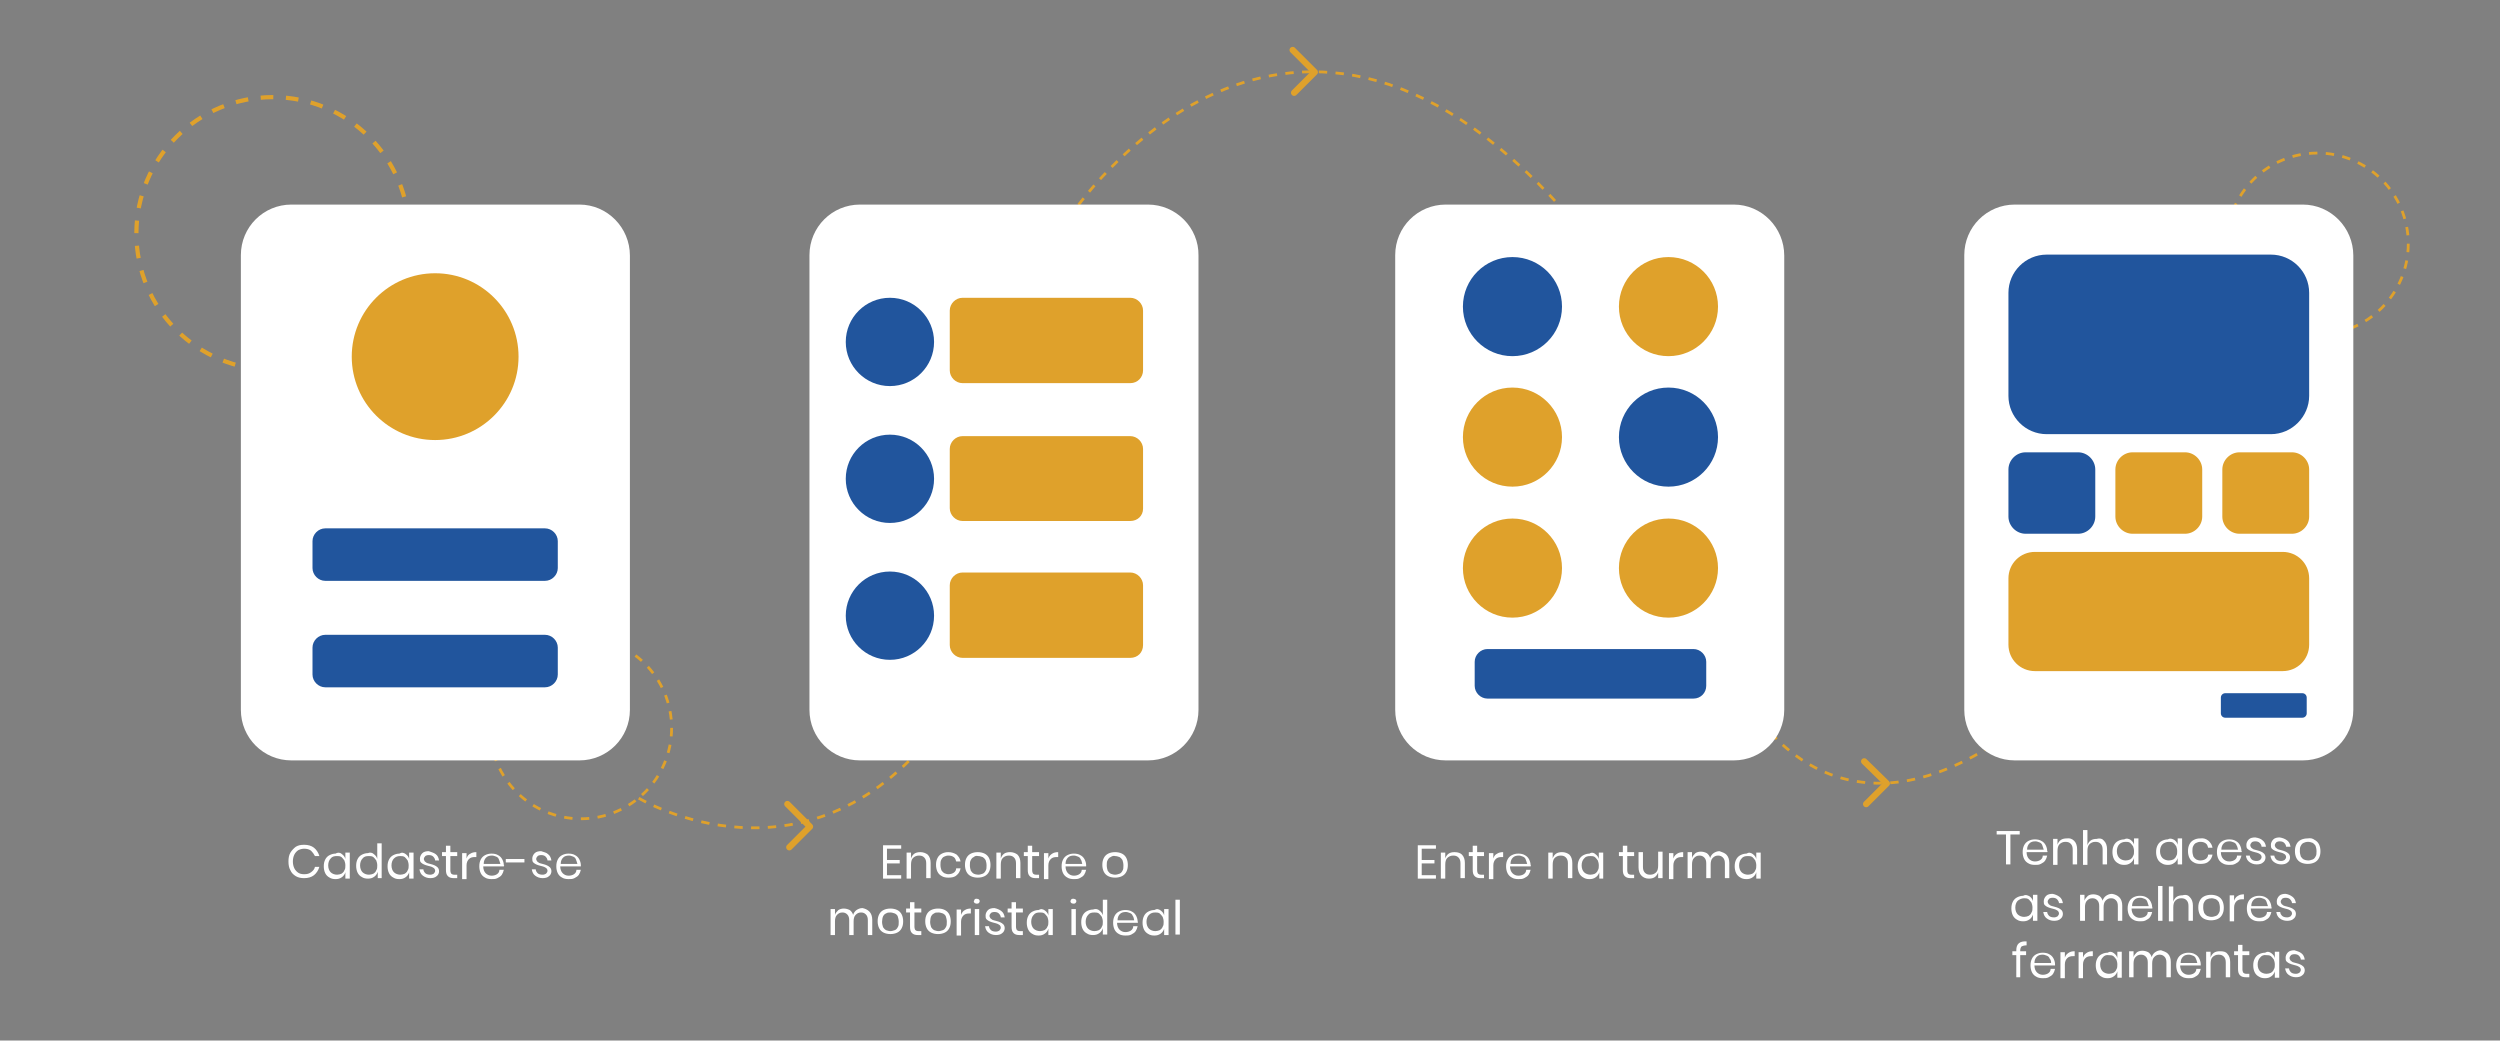 <?xml version="1.0" encoding="utf-8"?>
<!-- Generator: Adobe Illustrator 22.1.0, SVG Export Plug-In . SVG Version: 6.00 Build 0)  -->
<svg version="1.1" id="Camada_1" xmlns="http://www.w3.org/2000/svg" xmlns:xlink="http://www.w3.org/1999/xlink" x="0px" y="0px"
	 viewBox="0 0 509.6 212.1" style="enable-background:new 0 0 509.6 212.1;" xml:space="preserve">
<rect x="0" y="0" width="509.6" height="212.1" fill="#808080" stroke="none"/>
<style type="text/css">
	.st0{fill:none;stroke:#DFA12B;stroke-width:0.856;stroke-miterlimit:10;stroke-dasharray:2.571,2.571;}
	.st1{fill:none;stroke:#DFA12B;stroke-width:0.569;stroke-miterlimit:10;stroke-dasharray:1.709,1.709;}
	.st2{fill:none;stroke:#DFA12B;stroke-width:0.569;stroke-miterlimit:10;stroke-dasharray:1.708;}
	.st3{fill:#FFFFFF;}
	.st4{enable-background:new    ;}
	.st5{fill:#21559D;}
	.st6{fill:#DFA12B;}
	.st7{fill:none;stroke:#DFA12B;stroke-width:1.292;stroke-linecap:round;stroke-linejoin:round;stroke-miterlimit:10;}
</style>
<g>
	<ellipse class="st0" cx="55.6" cy="47.6" rx="27.8" ry="27.8"/>
</g>
<g>
	<circle class="st1" cx="118.4" cy="148.4" r="18.5"/>
</g>
<g>
	<circle class="st1" cx="472.4" cy="49.7" r="18.5"/>
</g>
<path class="st2" d="M130.2,162.7c0,0,35.1,21.2,62.1-15.8s26-103,26-103s44.5-67.5,103.5,2.5c28.5,91.5,36.5,99.5,36.5,99.5
	s15.5,26,47,6.5S440,126,440,126"/>
<g>
	<g>
		<path class="st3" d="M118.1,41.7H59.4c-5.7,0-10.3,4.6-10.3,10.3v92.7c0,5.7,4.6,10.3,10.3,10.3h58.7c5.7,0,10.3-4.6,10.3-10.3
			V52.1C128.4,46.4,123.8,41.7,118.1,41.7z"/>
	</g>
</g>
<g>
	<g>
		<path class="st3" d="M234,41.7h-58.7c-5.7,0-10.3,4.6-10.3,10.3v92.7c0,5.7,4.6,10.3,10.3,10.3H234c5.7,0,10.3-4.6,10.3-10.3V52.1
			C244.4,46.4,239.7,41.7,234,41.7z"/>
	</g>
</g>
<g>
	<g>
		<path class="st3" d="M353.4,41.7h-58.7c-5.7,0-10.3,4.6-10.3,10.3v92.7c0,5.7,4.6,10.3,10.3,10.3h58.7c5.7,0,10.3-4.6,10.3-10.3
			V52.1C363.7,46.4,359.1,41.7,353.4,41.7z"/>
	</g>
</g>
<g>
	<g>
		<path class="st3" d="M469.4,41.7h-58.7c-5.7,0-10.3,4.6-10.3,10.3v92.7c0,5.7,4.6,10.3,10.3,10.3h58.7c5.7,0,10.3-4.6,10.3-10.3
			V52.1C479.7,46.4,475.1,41.7,469.4,41.7z"/>
	</g>
</g>
<g>
	<path class="st3" d="M64,172.8c0.5,0.4,0.9,1,1.1,1.7h-0.9c-0.2-0.4-0.5-0.8-0.8-1.1c-0.4-0.3-0.9-0.4-1.4-0.4
		c-0.4,0-0.8,0.1-1.2,0.3c-0.3,0.2-0.6,0.5-0.8,0.9c-0.2,0.4-0.3,0.9-0.3,1.4c0,0.5,0.1,1,0.3,1.4c0.2,0.4,0.5,0.7,0.8,0.9
		c0.3,0.2,0.7,0.3,1.2,0.3c0.6,0,1-0.1,1.4-0.4s0.7-0.6,0.8-1.1h0.9c-0.2,0.7-0.6,1.3-1.1,1.7c-0.5,0.4-1.2,0.6-2,0.6
		c-0.6,0-1.2-0.1-1.7-0.4c-0.5-0.3-0.9-0.7-1.1-1.2c-0.3-0.5-0.4-1.1-0.4-1.8c0-0.7,0.1-1.3,0.4-1.8c0.3-0.5,0.7-0.9,1.1-1.2
		c0.5-0.3,1-0.4,1.7-0.4C62.8,172.2,63.5,172.4,64,172.8z"/>
	<path class="st3" d="M69.7,174.1c0.4,0.3,0.6,0.6,0.7,1v-1.3h0.9v5.3h-0.9v-1.3c-0.1,0.4-0.4,0.8-0.7,1c-0.4,0.3-0.8,0.4-1.3,0.4
		c-0.5,0-0.9-0.1-1.2-0.3c-0.4-0.2-0.7-0.5-0.9-0.9s-0.3-0.9-0.3-1.4c0-0.6,0.1-1,0.3-1.4c0.2-0.4,0.5-0.7,0.9-0.9
		c0.4-0.2,0.8-0.3,1.2-0.3C68.9,173.7,69.4,173.8,69.7,174.1z M67.4,175c-0.3,0.3-0.5,0.8-0.5,1.4c0,0.6,0.2,1.1,0.5,1.4
		c0.3,0.3,0.8,0.5,1.3,0.5c0.3,0,0.7-0.1,0.9-0.2c0.3-0.2,0.5-0.4,0.6-0.7c0.2-0.3,0.2-0.6,0.2-1c0-0.4-0.1-0.7-0.2-1
		c-0.2-0.3-0.4-0.5-0.6-0.7c-0.3-0.2-0.6-0.2-0.9-0.2C68.1,174.5,67.7,174.6,67.4,175z"/>
	<path class="st3" d="M76.2,174.1c0.4,0.3,0.6,0.6,0.7,1v-3.2h0.9v7.1H77v-1.3c-0.1,0.4-0.4,0.8-0.7,1c-0.4,0.3-0.8,0.4-1.3,0.4
		c-0.5,0-0.9-0.1-1.2-0.3c-0.4-0.2-0.7-0.5-0.9-0.9c-0.2-0.4-0.3-0.9-0.3-1.4c0-0.6,0.1-1,0.3-1.4c0.2-0.4,0.5-0.7,0.9-0.9
		c0.4-0.2,0.8-0.3,1.2-0.3C75.4,173.7,75.9,173.8,76.2,174.1z M73.9,175c-0.3,0.3-0.5,0.8-0.5,1.4c0,0.6,0.2,1.1,0.5,1.4
		c0.3,0.3,0.8,0.5,1.3,0.5c0.3,0,0.7-0.1,0.9-0.2c0.3-0.2,0.5-0.4,0.6-0.7c0.2-0.3,0.2-0.6,0.2-1c0-0.4-0.1-0.7-0.2-1
		c-0.2-0.3-0.4-0.5-0.6-0.7c-0.3-0.2-0.6-0.2-0.9-0.2C74.6,174.5,74.2,174.6,73.9,175z"/>
	<path class="st3" d="M82.7,174.1c0.4,0.3,0.6,0.6,0.7,1v-1.3h0.9v5.3h-0.9v-1.3c-0.1,0.4-0.4,0.8-0.7,1c-0.4,0.3-0.8,0.4-1.3,0.4
		c-0.5,0-0.9-0.1-1.2-0.3c-0.4-0.2-0.7-0.5-0.9-0.9c-0.2-0.4-0.3-0.9-0.3-1.4c0-0.6,0.1-1,0.3-1.4c0.2-0.4,0.5-0.7,0.9-0.9
		c0.4-0.2,0.8-0.3,1.2-0.3C81.9,173.7,82.3,173.8,82.7,174.1z M80.3,175c-0.3,0.3-0.5,0.8-0.5,1.4c0,0.6,0.2,1.1,0.5,1.4
		c0.3,0.3,0.8,0.5,1.3,0.5c0.3,0,0.7-0.1,0.9-0.2c0.3-0.2,0.5-0.4,0.6-0.7c0.2-0.3,0.2-0.6,0.2-1c0-0.4-0.1-0.7-0.2-1
		c-0.2-0.3-0.4-0.5-0.6-0.7c-0.3-0.2-0.6-0.2-0.9-0.2C81.1,174.5,80.7,174.6,80.3,175z"/>
	<path class="st3" d="M88.8,174.1c0.4,0.3,0.6,0.7,0.7,1.3h-0.8c0-0.3-0.2-0.6-0.4-0.8c-0.2-0.2-0.5-0.3-0.9-0.3
		c-0.3,0-0.6,0.1-0.7,0.2c-0.2,0.2-0.3,0.4-0.3,0.6c0,0.2,0.1,0.3,0.2,0.5c0.1,0.1,0.3,0.2,0.4,0.3c0.2,0.1,0.4,0.1,0.7,0.2
		c0.4,0.1,0.7,0.2,0.9,0.3c0.2,0.1,0.4,0.2,0.6,0.4c0.2,0.2,0.3,0.5,0.3,0.8c0,0.4-0.2,0.8-0.5,1c-0.3,0.3-0.8,0.4-1.3,0.4
		c-0.6,0-1.1-0.2-1.5-0.5c-0.4-0.3-0.6-0.7-0.7-1.3h0.8c0,0.3,0.2,0.6,0.4,0.8c0.2,0.2,0.6,0.3,1,0.3c0.3,0,0.5-0.1,0.7-0.2
		c0.2-0.2,0.3-0.4,0.3-0.6c0-0.2-0.1-0.4-0.2-0.5c-0.1-0.1-0.3-0.2-0.5-0.3c-0.2-0.1-0.4-0.1-0.7-0.2c-0.4-0.1-0.7-0.2-0.9-0.3
		c-0.2-0.1-0.4-0.2-0.6-0.4c-0.2-0.2-0.2-0.5-0.2-0.8c0-0.4,0.2-0.8,0.5-1.1c0.3-0.3,0.8-0.4,1.3-0.4
		C87.9,173.7,88.4,173.8,88.8,174.1z"/>
	<path class="st3" d="M93.2,178.2v0.8h-0.7c-0.5,0-0.9-0.1-1.2-0.4c-0.3-0.3-0.4-0.7-0.4-1.3v-2.8h-0.8v-0.8h0.8v-1.3h0.9v1.3h1.4
		v0.8h-1.4v2.9c0,0.3,0.1,0.6,0.2,0.7c0.1,0.1,0.3,0.2,0.6,0.2H93.2z"/>
	<path class="st3" d="M95.9,174c0.3-0.2,0.7-0.3,1.2-0.3v1h-0.3c-0.5,0-0.9,0.1-1.2,0.4c-0.3,0.3-0.5,0.7-0.5,1.3v2.8h-0.9v-5.3h0.9
		v1.1C95.3,174.4,95.5,174.2,95.9,174z"/>
	<path class="st3" d="M102.7,176.6h-4.2c0,0.6,0.2,1.1,0.5,1.4c0.3,0.3,0.7,0.5,1.2,0.5c0.4,0,0.8-0.1,1.1-0.3
		c0.3-0.2,0.5-0.5,0.5-0.9h0.9c-0.1,0.4-0.2,0.7-0.4,1c-0.2,0.3-0.5,0.5-0.9,0.7s-0.7,0.2-1.2,0.2c-0.5,0-1-0.1-1.3-0.3
		c-0.4-0.2-0.7-0.5-0.9-0.9c-0.2-0.4-0.3-0.9-0.3-1.4c0-0.6,0.1-1,0.3-1.4c0.2-0.4,0.5-0.7,0.9-0.9c0.4-0.2,0.8-0.3,1.3-0.3
		c0.5,0,1,0.1,1.3,0.3c0.4,0.2,0.7,0.5,0.9,0.9c0.2,0.4,0.3,0.8,0.3,1.2C102.8,176.3,102.8,176.4,102.7,176.6z M101.7,175.2
		c-0.1-0.3-0.3-0.5-0.6-0.6c-0.3-0.1-0.5-0.2-0.8-0.2c-0.5,0-0.9,0.1-1.2,0.4c-0.3,0.3-0.5,0.7-0.5,1.3h3.4
		C101.9,175.8,101.8,175.4,101.7,175.2z"/>
	<path class="st3" d="M106.9,175.1v0.7h-3.8v-0.7H106.9z"/>
	<path class="st3" d="M111.7,174.1c0.4,0.3,0.6,0.7,0.7,1.3h-0.8c0-0.3-0.2-0.6-0.4-0.8c-0.2-0.2-0.5-0.3-0.9-0.3
		c-0.3,0-0.6,0.1-0.7,0.2c-0.2,0.2-0.3,0.4-0.3,0.6c0,0.2,0.1,0.3,0.2,0.5c0.1,0.1,0.3,0.2,0.4,0.3c0.2,0.1,0.4,0.1,0.7,0.2
		c0.4,0.1,0.7,0.2,0.9,0.3c0.2,0.1,0.4,0.2,0.6,0.4c0.2,0.2,0.3,0.5,0.3,0.8c0,0.4-0.2,0.8-0.5,1c-0.3,0.3-0.8,0.4-1.3,0.4
		c-0.6,0-1.1-0.2-1.5-0.5c-0.4-0.3-0.6-0.7-0.7-1.3h0.8c0,0.3,0.2,0.6,0.4,0.8c0.2,0.2,0.6,0.3,1,0.3c0.3,0,0.5-0.1,0.7-0.2
		c0.2-0.2,0.3-0.4,0.3-0.6c0-0.2-0.1-0.4-0.2-0.5c-0.1-0.1-0.3-0.2-0.5-0.3c-0.2-0.1-0.4-0.1-0.7-0.2c-0.4-0.1-0.7-0.2-0.9-0.3
		c-0.2-0.1-0.4-0.2-0.6-0.4c-0.2-0.2-0.2-0.5-0.2-0.8c0-0.4,0.2-0.8,0.5-1.1c0.3-0.3,0.8-0.4,1.3-0.4
		C110.9,173.7,111.4,173.8,111.7,174.1z"/>
	<path class="st3" d="M118.4,176.6h-4.2c0,0.6,0.2,1.1,0.5,1.4c0.3,0.3,0.7,0.5,1.2,0.5c0.4,0,0.8-0.1,1.1-0.3
		c0.3-0.2,0.5-0.5,0.5-0.9h0.9c-0.1,0.4-0.2,0.7-0.4,1c-0.2,0.3-0.5,0.5-0.9,0.7s-0.7,0.2-1.2,0.2c-0.5,0-1-0.1-1.3-0.3
		c-0.4-0.2-0.7-0.5-0.9-0.9c-0.2-0.4-0.3-0.9-0.3-1.4c0-0.6,0.1-1,0.3-1.4c0.2-0.4,0.5-0.7,0.9-0.9c0.4-0.2,0.8-0.3,1.3-0.3
		c0.5,0,1,0.1,1.3,0.3c0.4,0.2,0.7,0.5,0.9,0.9c0.2,0.4,0.3,0.8,0.3,1.2C118.4,176.3,118.4,176.4,118.4,176.6z M117.4,175.2
		c-0.1-0.3-0.3-0.5-0.6-0.6c-0.3-0.1-0.5-0.2-0.8-0.2c-0.5,0-0.9,0.1-1.2,0.4c-0.3,0.3-0.5,0.7-0.5,1.3h3.4
		C117.6,175.8,117.5,175.4,117.4,175.2z"/>
</g>
<g>
	<g class="st4">
		<path class="st3" d="M180.8,173v2.3h2.6v0.7h-2.6v2.4h2.9v0.7h-3.7v-6.8h3.7v0.7H180.8z"/>
		<path class="st3" d="M189.1,174.2c0.4,0.4,0.6,1,0.6,1.7v3.1h-0.9v-3c0-0.5-0.1-0.9-0.4-1.2c-0.3-0.3-0.6-0.4-1.1-0.4
			c-0.5,0-0.9,0.2-1.2,0.5c-0.3,0.3-0.4,0.8-0.4,1.4v2.8h-0.9v-5.3h0.9v1.2c0.1-0.4,0.4-0.8,0.7-1c0.3-0.2,0.7-0.3,1.2-0.3
			C188.2,173.7,188.7,173.9,189.1,174.2z"/>
		<path class="st3" d="M195,174.2c0.4,0.4,0.7,0.8,0.8,1.4h-0.9c-0.1-0.4-0.2-0.7-0.5-0.9c-0.3-0.2-0.6-0.3-1.1-0.3
			c-0.3,0-0.6,0.1-0.8,0.2c-0.3,0.1-0.5,0.4-0.6,0.6c-0.2,0.3-0.2,0.7-0.2,1.1s0.1,0.8,0.2,1.1c0.2,0.3,0.4,0.5,0.6,0.6
			c0.3,0.1,0.5,0.2,0.8,0.2c0.4,0,0.8-0.1,1.1-0.3c0.3-0.2,0.5-0.5,0.5-0.9h0.9c-0.1,0.6-0.4,1.1-0.8,1.4c-0.4,0.4-1,0.5-1.7,0.5
			c-0.5,0-1-0.1-1.3-0.3c-0.4-0.2-0.7-0.5-0.9-0.9c-0.2-0.4-0.3-0.9-0.3-1.4c0-0.6,0.1-1,0.3-1.4c0.2-0.4,0.5-0.7,0.9-0.9
			c0.4-0.2,0.8-0.3,1.3-0.3C194,173.7,194.5,173.9,195,174.2z"/>
		<path class="st3" d="M200.7,174c0.4,0.2,0.7,0.5,0.9,0.9c0.2,0.4,0.3,0.9,0.3,1.4c0,0.6-0.1,1-0.3,1.4c-0.2,0.4-0.5,0.7-0.9,0.9
			c-0.4,0.2-0.9,0.3-1.4,0.3c-0.5,0-1-0.1-1.4-0.3c-0.4-0.2-0.7-0.5-0.9-0.9s-0.3-0.9-0.3-1.4c0-0.6,0.1-1,0.3-1.4
			c0.2-0.4,0.5-0.7,0.9-0.9c0.4-0.2,0.9-0.3,1.4-0.3C199.8,173.7,200.3,173.8,200.7,174z M198.5,174.7c-0.3,0.1-0.5,0.4-0.6,0.6
			c-0.2,0.3-0.2,0.7-0.2,1.1c0,0.4,0.1,0.8,0.2,1.1c0.2,0.3,0.4,0.5,0.6,0.6s0.6,0.2,0.9,0.2c0.3,0,0.6-0.1,0.9-0.2
			c0.3-0.1,0.5-0.4,0.6-0.6c0.2-0.3,0.2-0.6,0.2-1.1c0-0.4-0.1-0.8-0.2-1.1c-0.2-0.3-0.4-0.5-0.6-0.6c-0.3-0.1-0.6-0.2-0.9-0.2
			C199,174.4,198.7,174.5,198.5,174.7z"/>
		<path class="st3" d="M207.4,174.2c0.4,0.4,0.6,1,0.6,1.7v3.1h-0.9v-3c0-0.5-0.1-0.9-0.4-1.2c-0.3-0.3-0.6-0.4-1.1-0.4
			c-0.5,0-0.9,0.2-1.2,0.5c-0.3,0.3-0.4,0.8-0.4,1.4v2.8h-0.9v-5.3h0.9v1.2c0.1-0.4,0.4-0.8,0.7-1c0.3-0.2,0.7-0.3,1.2-0.3
			C206.5,173.7,207,173.9,207.4,174.2z"/>
		<path class="st3" d="M211.8,178.2v0.8h-0.7c-0.5,0-0.9-0.1-1.2-0.4c-0.3-0.3-0.4-0.7-0.4-1.3v-2.8h-0.8v-0.8h0.8v-1.3h0.9v1.3h1.4
			v0.8h-1.4v2.9c0,0.3,0.1,0.6,0.2,0.7c0.1,0.1,0.3,0.2,0.6,0.2H211.8z"/>
		<path class="st3" d="M214.5,174c0.3-0.2,0.7-0.3,1.2-0.3v1h-0.3c-0.5,0-0.9,0.1-1.2,0.4c-0.3,0.3-0.5,0.7-0.5,1.3v2.8h-0.9v-5.3
			h0.9v1.1C213.9,174.4,214.2,174.2,214.5,174z"/>
		<path class="st3" d="M221.4,176.6h-4.2c0,0.6,0.2,1.1,0.5,1.4c0.3,0.3,0.7,0.5,1.2,0.5c0.4,0,0.8-0.1,1.1-0.3
			c0.3-0.2,0.5-0.5,0.5-0.9h0.9c-0.1,0.4-0.2,0.7-0.4,1c-0.2,0.3-0.5,0.5-0.9,0.7c-0.4,0.2-0.7,0.2-1.2,0.2c-0.5,0-1-0.1-1.3-0.3
			c-0.4-0.2-0.7-0.5-0.9-0.9c-0.2-0.4-0.3-0.9-0.3-1.4c0-0.6,0.1-1,0.3-1.4c0.2-0.4,0.5-0.7,0.9-0.9c0.4-0.2,0.8-0.3,1.3-0.3
			c0.5,0,1,0.1,1.3,0.3c0.4,0.2,0.7,0.5,0.9,0.9c0.2,0.4,0.3,0.8,0.3,1.2C221.4,176.3,221.4,176.4,221.4,176.6z M220.3,175.2
			c-0.1-0.3-0.3-0.5-0.6-0.6c-0.3-0.1-0.5-0.2-0.8-0.2c-0.5,0-0.9,0.1-1.2,0.4c-0.3,0.3-0.5,0.7-0.5,1.3h3.4
			C220.5,175.8,220.5,175.4,220.3,175.2z"/>
		<path class="st3" d="M228.7,174c0.4,0.2,0.7,0.5,0.9,0.9c0.2,0.4,0.3,0.9,0.3,1.4c0,0.6-0.1,1-0.3,1.4c-0.2,0.4-0.5,0.7-0.9,0.9
			c-0.4,0.2-0.9,0.3-1.4,0.3c-0.5,0-1-0.1-1.4-0.3c-0.4-0.2-0.7-0.5-0.9-0.9s-0.3-0.9-0.3-1.4c0-0.6,0.1-1,0.3-1.4
			c0.2-0.4,0.5-0.7,0.9-0.9c0.4-0.2,0.9-0.3,1.4-0.3C227.8,173.7,228.3,173.8,228.7,174z M226.4,174.7c-0.3,0.1-0.5,0.4-0.6,0.6
			c-0.2,0.3-0.2,0.7-0.2,1.1c0,0.4,0.1,0.8,0.2,1.1c0.2,0.3,0.4,0.5,0.6,0.6c0.3,0.1,0.6,0.2,0.9,0.2c0.3,0,0.6-0.1,0.9-0.2
			c0.3-0.1,0.5-0.4,0.6-0.6c0.2-0.3,0.2-0.6,0.2-1.1c0-0.4-0.1-0.8-0.2-1.1c-0.2-0.3-0.4-0.5-0.6-0.6c-0.3-0.1-0.6-0.2-0.9-0.2
			C227,174.4,226.7,174.5,226.4,174.7z"/>
	</g>
	<g class="st4">
		<path class="st3" d="M177.2,185.8c0.4,0.4,0.6,1,0.6,1.7v3.1h-0.9v-3c0-0.5-0.1-0.9-0.4-1.2c-0.3-0.3-0.6-0.4-1-0.4
			c-0.5,0-0.8,0.2-1.1,0.5c-0.3,0.3-0.4,0.8-0.4,1.3v2.8h-0.9v-3c0-0.5-0.1-0.9-0.4-1.2c-0.3-0.3-0.6-0.4-1-0.4
			c-0.5,0-0.8,0.2-1.1,0.5c-0.3,0.3-0.4,0.8-0.4,1.3v2.8h-0.9v-5.3h0.9v1.2c0.1-0.4,0.4-0.7,0.7-1c0.3-0.2,0.7-0.3,1.1-0.3
			c0.4,0,0.8,0.1,1.2,0.3c0.3,0.2,0.6,0.6,0.7,1c0.1-0.4,0.4-0.8,0.7-1c0.3-0.2,0.7-0.4,1.2-0.4
			C176.3,185.2,176.8,185.4,177.2,185.8z"/>
		<path class="st3" d="M182.9,185.5c0.4,0.2,0.7,0.5,0.9,0.9c0.2,0.4,0.3,0.9,0.3,1.4c0,0.6-0.1,1-0.3,1.4c-0.2,0.4-0.5,0.7-0.9,0.9
			c-0.4,0.2-0.9,0.3-1.4,0.3c-0.5,0-1-0.1-1.4-0.3c-0.4-0.2-0.7-0.5-0.9-0.9c-0.2-0.4-0.3-0.9-0.3-1.4c0-0.6,0.1-1,0.3-1.4
			c0.2-0.4,0.5-0.7,0.9-0.9c0.4-0.2,0.9-0.3,1.4-0.3C182,185.2,182.5,185.3,182.9,185.5z M180.6,186.2c-0.3,0.1-0.5,0.4-0.6,0.6
			s-0.2,0.7-0.2,1.1c0,0.4,0.1,0.8,0.2,1.1c0.2,0.3,0.4,0.5,0.6,0.6c0.3,0.1,0.6,0.2,0.9,0.2c0.3,0,0.6-0.1,0.9-0.2
			c0.3-0.1,0.5-0.4,0.6-0.6c0.2-0.3,0.2-0.6,0.2-1.1c0-0.4-0.1-0.8-0.2-1.1s-0.4-0.5-0.6-0.6c-0.3-0.1-0.6-0.2-0.9-0.2
			C181.2,186,180.9,186,180.6,186.2z"/>
		<path class="st3" d="M187.8,189.8v0.8h-0.7c-0.5,0-0.9-0.1-1.2-0.4c-0.3-0.3-0.4-0.7-0.4-1.3V186h-0.8v-0.8h0.8v-1.3h0.9v1.3h1.4
			v0.8h-1.4v2.9c0,0.3,0.1,0.6,0.2,0.7c0.1,0.1,0.3,0.2,0.6,0.2H187.8z"/>
		<path class="st3" d="M192.6,185.5c0.4,0.2,0.7,0.5,0.9,0.9c0.2,0.4,0.3,0.9,0.3,1.4c0,0.6-0.1,1-0.3,1.4c-0.2,0.4-0.5,0.7-0.9,0.9
			c-0.4,0.2-0.9,0.3-1.4,0.3c-0.5,0-1-0.1-1.4-0.3c-0.4-0.2-0.7-0.5-0.9-0.9c-0.2-0.4-0.3-0.9-0.3-1.4c0-0.6,0.1-1,0.3-1.4
			c0.2-0.4,0.5-0.7,0.9-0.9c0.4-0.2,0.9-0.3,1.4-0.3C191.8,185.2,192.2,185.3,192.6,185.5z M190.4,186.2c-0.3,0.1-0.5,0.4-0.6,0.6
			s-0.2,0.7-0.2,1.1c0,0.4,0.1,0.8,0.2,1.1c0.2,0.3,0.4,0.5,0.6,0.6c0.3,0.1,0.6,0.2,0.9,0.2c0.3,0,0.6-0.1,0.9-0.2
			c0.3-0.1,0.5-0.4,0.6-0.6c0.2-0.3,0.2-0.6,0.2-1.1c0-0.4-0.1-0.8-0.2-1.1s-0.4-0.5-0.6-0.6c-0.3-0.1-0.6-0.2-0.9-0.2
			C190.9,186,190.6,186,190.4,186.2z"/>
		<path class="st3" d="M196.7,185.5c0.3-0.2,0.7-0.3,1.2-0.3v1h-0.3c-0.5,0-0.9,0.1-1.2,0.4c-0.3,0.3-0.5,0.7-0.5,1.3v2.8H195v-5.3
			h0.9v1.1C196.1,186,196.3,185.7,196.7,185.5z"/>
		<path class="st3" d="M198.7,183.3c0.1-0.1,0.3-0.1,0.4-0.1c0.2,0,0.3,0.1,0.4,0.1c0.1,0.1,0.2,0.2,0.2,0.4c0,0.2-0.1,0.3-0.2,0.4
			c-0.1,0.1-0.3,0.1-0.4,0.1c-0.2,0-0.3-0.1-0.4-0.1c-0.1-0.1-0.2-0.2-0.2-0.4C198.6,183.6,198.6,183.4,198.7,183.3z M199.6,185.3
			v5.3h-0.9v-5.3H199.6z"/>
		<path class="st3" d="M204.1,185.7c0.4,0.3,0.6,0.7,0.7,1.3h-0.8c0-0.3-0.2-0.6-0.4-0.8c-0.2-0.2-0.5-0.3-0.9-0.3
			c-0.3,0-0.6,0.1-0.7,0.2c-0.2,0.2-0.3,0.4-0.3,0.6c0,0.2,0.1,0.3,0.2,0.5c0.1,0.1,0.3,0.2,0.4,0.3c0.2,0.1,0.4,0.1,0.7,0.2
			c0.4,0.1,0.7,0.2,0.9,0.3c0.2,0.1,0.4,0.2,0.6,0.4c0.2,0.2,0.3,0.5,0.3,0.8c0,0.4-0.2,0.8-0.5,1c-0.3,0.3-0.8,0.4-1.3,0.4
			c-0.6,0-1.1-0.2-1.5-0.5c-0.4-0.3-0.6-0.7-0.7-1.3h0.8c0,0.3,0.2,0.6,0.4,0.8c0.2,0.2,0.6,0.3,1,0.3c0.3,0,0.5-0.1,0.7-0.2
			c0.2-0.2,0.3-0.4,0.3-0.6c0-0.2-0.1-0.4-0.2-0.5c-0.1-0.1-0.3-0.2-0.5-0.3c-0.2-0.1-0.4-0.1-0.7-0.2c-0.4-0.1-0.7-0.2-0.9-0.3
			c-0.2-0.1-0.4-0.2-0.6-0.4c-0.2-0.2-0.2-0.5-0.2-0.8c0-0.4,0.2-0.8,0.5-1.1c0.3-0.3,0.8-0.4,1.3-0.4
			C203.2,185.2,203.7,185.4,204.1,185.7z"/>
		<path class="st3" d="M208.5,189.8v0.8h-0.7c-0.5,0-0.9-0.1-1.2-0.4c-0.3-0.3-0.4-0.7-0.4-1.3V186h-0.8v-0.8h0.8v-1.3h0.9v1.3h1.4
			v0.8h-1.4v2.9c0,0.3,0.1,0.6,0.2,0.7c0.1,0.1,0.3,0.2,0.6,0.2H208.5z"/>
		<path class="st3" d="M213,185.6c0.4,0.3,0.6,0.6,0.7,1v-1.3h0.9v5.3h-0.9v-1.3c-0.1,0.4-0.4,0.8-0.7,1c-0.4,0.3-0.8,0.4-1.3,0.4
			c-0.5,0-0.9-0.1-1.2-0.3c-0.4-0.2-0.7-0.5-0.9-0.9c-0.2-0.4-0.3-0.9-0.3-1.4c0-0.6,0.1-1,0.3-1.4c0.2-0.4,0.5-0.7,0.9-0.9
			c0.4-0.2,0.8-0.3,1.2-0.3C212.2,185.2,212.6,185.3,213,185.6z M210.7,186.5c-0.3,0.3-0.5,0.8-0.5,1.4c0,0.6,0.2,1.1,0.5,1.4
			c0.3,0.3,0.8,0.5,1.3,0.5c0.3,0,0.7-0.1,0.9-0.2c0.3-0.2,0.5-0.4,0.6-0.7c0.2-0.3,0.2-0.6,0.2-1c0-0.4-0.1-0.7-0.2-1
			c-0.2-0.3-0.4-0.5-0.6-0.7c-0.3-0.2-0.6-0.2-0.9-0.2C211.4,186,211,186.1,210.7,186.5z"/>
		<path class="st3" d="M218.4,183.3c0.1-0.1,0.3-0.1,0.4-0.1c0.2,0,0.3,0.1,0.4,0.1c0.1,0.1,0.2,0.2,0.2,0.4c0,0.2-0.1,0.3-0.2,0.4
			c-0.1,0.1-0.3,0.1-0.4,0.1c-0.2,0-0.3-0.1-0.4-0.1c-0.1-0.1-0.2-0.2-0.2-0.4C218.2,183.6,218.3,183.4,218.4,183.3z M219.3,185.3
			v5.3h-0.9v-5.3H219.3z"/>
		<path class="st3" d="M224.1,185.6c0.4,0.3,0.6,0.6,0.7,1v-3.2h0.9v7.1h-0.9v-1.3c-0.1,0.4-0.4,0.8-0.7,1c-0.4,0.3-0.8,0.4-1.3,0.4
			c-0.5,0-0.9-0.1-1.2-0.3c-0.4-0.2-0.7-0.5-0.9-0.9c-0.2-0.4-0.3-0.9-0.3-1.4c0-0.6,0.1-1,0.3-1.4c0.2-0.4,0.5-0.7,0.9-0.9
			c0.4-0.2,0.8-0.3,1.2-0.3C223.3,185.2,223.8,185.3,224.1,185.6z M221.8,186.5c-0.3,0.3-0.5,0.8-0.5,1.4c0,0.6,0.2,1.1,0.5,1.4
			c0.3,0.3,0.8,0.5,1.3,0.5c0.3,0,0.7-0.1,0.9-0.2c0.3-0.2,0.5-0.4,0.6-0.7c0.2-0.3,0.2-0.6,0.2-1c0-0.4-0.1-0.7-0.2-1
			c-0.2-0.3-0.4-0.5-0.6-0.7c-0.3-0.2-0.6-0.2-0.9-0.2C222.5,186,222.1,186.1,221.8,186.5z"/>
		<path class="st3" d="M231.9,188.1h-4.2c0,0.6,0.2,1.1,0.5,1.4c0.3,0.3,0.7,0.5,1.2,0.5c0.4,0,0.8-0.1,1.1-0.3
			c0.3-0.2,0.5-0.5,0.5-0.9h0.9c-0.1,0.4-0.2,0.7-0.4,1c-0.2,0.3-0.5,0.5-0.9,0.7c-0.4,0.2-0.7,0.2-1.2,0.2c-0.5,0-1-0.1-1.3-0.3
			c-0.4-0.2-0.7-0.5-0.9-0.9c-0.2-0.4-0.3-0.9-0.3-1.4c0-0.6,0.1-1,0.3-1.4c0.2-0.4,0.5-0.7,0.9-0.9c0.4-0.2,0.8-0.3,1.3-0.3
			c0.5,0,1,0.1,1.3,0.3c0.4,0.2,0.7,0.5,0.9,0.9c0.2,0.4,0.3,0.8,0.3,1.2C232,187.8,232,188,231.9,188.1z M230.9,186.7
			c-0.1-0.3-0.3-0.5-0.6-0.6c-0.3-0.1-0.5-0.2-0.8-0.2c-0.5,0-0.9,0.1-1.2,0.4c-0.3,0.3-0.5,0.7-0.5,1.3h3.4
			C231.1,187.3,231.1,186.9,230.9,186.7z"/>
		<path class="st3" d="M236.6,185.6c0.4,0.3,0.6,0.6,0.7,1v-1.3h0.9v5.3h-0.9v-1.3c-0.1,0.4-0.4,0.8-0.7,1c-0.4,0.3-0.8,0.4-1.3,0.4
			c-0.5,0-0.9-0.1-1.2-0.3c-0.4-0.2-0.7-0.5-0.9-0.9c-0.2-0.4-0.3-0.9-0.3-1.4c0-0.6,0.1-1,0.3-1.4c0.2-0.4,0.5-0.7,0.9-0.9
			c0.4-0.2,0.8-0.3,1.2-0.3C235.8,185.2,236.2,185.3,236.6,185.6z M234.2,186.5c-0.3,0.3-0.5,0.8-0.5,1.4c0,0.6,0.2,1.1,0.5,1.4
			c0.3,0.3,0.8,0.5,1.3,0.5c0.3,0,0.7-0.1,0.9-0.2c0.3-0.2,0.5-0.4,0.6-0.7c0.2-0.3,0.2-0.6,0.2-1c0-0.4-0.1-0.7-0.2-1
			c-0.2-0.3-0.4-0.5-0.6-0.7c-0.3-0.2-0.6-0.2-0.9-0.2C235,186,234.6,186.1,234.2,186.5z"/>
		<path class="st3" d="M240.5,183.4v7.1h-0.9v-7.1H240.5z"/>
	</g>
</g>
<g>
	<path class="st3" d="M289.8,173v2.3h2.6v0.7h-2.6v2.4h2.9v0.7h-3.7v-6.8h3.7v0.7H289.8z"/>
	<path class="st3" d="M298,174.2c0.4,0.4,0.6,1,0.6,1.7v3.1h-0.9v-3c0-0.5-0.1-0.9-0.4-1.2c-0.3-0.3-0.6-0.4-1.1-0.4
		c-0.5,0-0.9,0.2-1.2,0.5c-0.3,0.3-0.4,0.8-0.4,1.4v2.8h-0.9v-5.3h0.9v1.2c0.1-0.4,0.4-0.8,0.7-1s0.7-0.3,1.2-0.3
		C297.2,173.7,297.7,173.9,298,174.2z"/>
	<path class="st3" d="M302.5,178.2v0.8h-0.7c-0.5,0-0.9-0.1-1.2-0.4c-0.3-0.3-0.4-0.7-0.4-1.3v-2.8h-0.8v-0.8h0.8v-1.3h0.9v1.3h1.4
		v0.8h-1.4v2.9c0,0.3,0.1,0.6,0.2,0.7c0.1,0.1,0.3,0.2,0.6,0.2H302.5z"/>
	<path class="st3" d="M305.2,174c0.3-0.2,0.7-0.3,1.2-0.3v1h-0.3c-0.5,0-0.9,0.1-1.2,0.4c-0.3,0.3-0.5,0.7-0.5,1.3v2.8h-0.9v-5.3
		h0.9v1.1C304.6,174.4,304.8,174.2,305.2,174z"/>
	<path class="st3" d="M312,176.6h-4.2c0,0.6,0.2,1.1,0.5,1.4c0.3,0.3,0.7,0.5,1.2,0.5c0.4,0,0.8-0.1,1.1-0.3
		c0.3-0.2,0.5-0.5,0.5-0.9h0.9c-0.1,0.4-0.2,0.7-0.4,1c-0.2,0.3-0.5,0.5-0.9,0.7c-0.4,0.2-0.7,0.2-1.2,0.2c-0.5,0-1-0.1-1.3-0.3
		c-0.4-0.2-0.7-0.5-0.9-0.9c-0.2-0.4-0.3-0.9-0.3-1.4c0-0.6,0.1-1,0.3-1.4c0.2-0.4,0.5-0.7,0.9-0.9c0.4-0.2,0.8-0.3,1.3-0.3
		c0.5,0,1,0.1,1.3,0.3c0.4,0.2,0.7,0.5,0.9,0.9c0.2,0.4,0.3,0.8,0.3,1.2C312.1,176.3,312.1,176.4,312,176.6z M311,175.2
		c-0.1-0.3-0.3-0.5-0.6-0.6c-0.3-0.1-0.5-0.2-0.8-0.2c-0.5,0-0.9,0.1-1.2,0.4c-0.3,0.3-0.5,0.7-0.5,1.3h3.4
		C311.2,175.8,311.1,175.4,311,175.2z"/>
	<path class="st3" d="M319.9,174.2c0.4,0.4,0.6,1,0.6,1.7v3.1h-0.9v-3c0-0.5-0.1-0.9-0.4-1.2c-0.3-0.3-0.6-0.4-1.1-0.4
		c-0.5,0-0.9,0.2-1.2,0.5c-0.3,0.3-0.4,0.8-0.4,1.4v2.8h-0.9v-5.3h0.9v1.2c0.1-0.4,0.4-0.8,0.7-1c0.3-0.2,0.7-0.3,1.2-0.3
		C319,173.7,319.5,173.9,319.9,174.2z"/>
	<path class="st3" d="M325.2,174.1c0.4,0.3,0.6,0.6,0.7,1v-1.3h0.9v5.3H326v-1.3c-0.1,0.4-0.4,0.8-0.7,1c-0.4,0.3-0.8,0.4-1.3,0.4
		c-0.5,0-0.9-0.1-1.2-0.3c-0.4-0.2-0.7-0.5-0.9-0.9c-0.2-0.4-0.3-0.9-0.3-1.4c0-0.6,0.1-1,0.3-1.4c0.2-0.4,0.5-0.7,0.9-0.9
		c0.4-0.2,0.8-0.3,1.2-0.3C324.4,173.7,324.9,173.8,325.2,174.1z M322.9,175c-0.3,0.3-0.5,0.8-0.5,1.4c0,0.6,0.2,1.1,0.5,1.4
		c0.3,0.3,0.8,0.5,1.3,0.5c0.3,0,0.7-0.1,0.9-0.2c0.3-0.2,0.5-0.4,0.6-0.7c0.2-0.3,0.2-0.6,0.2-1c0-0.4-0.1-0.7-0.2-1
		c-0.2-0.3-0.4-0.5-0.6-0.7c-0.3-0.2-0.6-0.2-0.9-0.2C323.6,174.5,323.2,174.6,322.9,175z"/>
	<path class="st3" d="M333.1,178.2v0.8h-0.7c-0.5,0-0.9-0.1-1.2-0.4c-0.3-0.3-0.4-0.7-0.4-1.3v-2.8h-0.8v-0.8h0.8v-1.3h0.9v1.3h1.4
		v0.8h-1.4v2.9c0,0.3,0.1,0.6,0.2,0.7c0.1,0.1,0.3,0.2,0.6,0.2H333.1z"/>
	<path class="st3" d="M338.9,173.7v5.3H338v-1.2c-0.1,0.4-0.4,0.8-0.7,1c-0.3,0.2-0.7,0.3-1.2,0.3c-0.6,0-1.1-0.2-1.5-0.6
		c-0.4-0.4-0.6-1-0.6-1.7v-3.1h0.9v3c0,0.5,0.1,0.9,0.4,1.2c0.3,0.3,0.6,0.4,1.1,0.4c0.5,0,0.9-0.2,1.2-0.5c0.3-0.3,0.4-0.8,0.4-1.4
		v-2.8H338.9z"/>
	<path class="st3" d="M341.9,174c0.3-0.2,0.7-0.3,1.2-0.3v1h-0.3c-0.5,0-0.9,0.1-1.2,0.4c-0.3,0.3-0.5,0.7-0.5,1.3v2.8h-0.9v-5.3
		h0.9v1.1C341.3,174.4,341.6,174.2,341.9,174z"/>
	<path class="st3" d="M351.9,174.2c0.4,0.4,0.6,1,0.6,1.7v3.1h-0.9v-3c0-0.5-0.1-0.9-0.4-1.2c-0.3-0.3-0.6-0.4-1-0.4
		c-0.5,0-0.8,0.2-1.1,0.5c-0.3,0.3-0.4,0.8-0.4,1.3v2.8h-0.9v-3c0-0.5-0.1-0.9-0.4-1.2c-0.3-0.3-0.6-0.4-1-0.4
		c-0.5,0-0.8,0.2-1.1,0.5s-0.4,0.8-0.4,1.3v2.8H344v-5.3h0.9v1.2c0.1-0.4,0.4-0.7,0.7-1c0.3-0.2,0.7-0.3,1.1-0.3
		c0.4,0,0.8,0.1,1.2,0.3c0.3,0.2,0.6,0.6,0.7,1c0.1-0.4,0.4-0.8,0.7-1c0.3-0.2,0.7-0.4,1.2-0.4C351.1,173.7,351.6,173.9,351.9,174.2
		z"/>
	<path class="st3" d="M357.3,174.1c0.4,0.3,0.6,0.6,0.7,1v-1.3h0.9v5.3H358v-1.3c-0.1,0.4-0.4,0.8-0.7,1c-0.4,0.3-0.8,0.4-1.3,0.4
		c-0.5,0-0.9-0.1-1.2-0.3c-0.4-0.2-0.7-0.5-0.9-0.9s-0.3-0.9-0.3-1.4c0-0.6,0.1-1,0.3-1.4c0.2-0.4,0.5-0.7,0.9-0.9
		c0.4-0.2,0.8-0.3,1.2-0.3C356.5,173.7,356.9,173.8,357.3,174.1z M355,175c-0.3,0.3-0.5,0.8-0.5,1.4c0,0.6,0.2,1.1,0.5,1.4
		c0.3,0.3,0.8,0.5,1.3,0.5c0.3,0,0.7-0.1,0.9-0.2c0.3-0.2,0.5-0.4,0.6-0.7c0.2-0.3,0.2-0.6,0.2-1c0-0.4-0.1-0.7-0.2-1
		c-0.2-0.3-0.4-0.5-0.6-0.7c-0.3-0.2-0.6-0.2-0.9-0.2C355.7,174.5,355.3,174.6,355,175z"/>
</g>
<g>
	<g class="st4">
		<path class="st3" d="M411.7,169.4v0.7h-1.9v6.1h-0.9v-6.1H407v-0.7H411.7z"/>
		<path class="st3" d="M417.3,173.7h-4.2c0,0.6,0.2,1.1,0.5,1.4c0.3,0.3,0.7,0.5,1.2,0.5c0.4,0,0.8-0.1,1.1-0.3
			c0.3-0.2,0.5-0.5,0.5-0.9h0.9c-0.1,0.4-0.2,0.7-0.4,1c-0.2,0.3-0.5,0.5-0.9,0.7c-0.4,0.2-0.7,0.2-1.2,0.2c-0.5,0-1-0.1-1.3-0.3
			c-0.4-0.2-0.7-0.5-0.9-0.9c-0.2-0.4-0.3-0.9-0.3-1.4c0-0.6,0.1-1,0.3-1.4c0.2-0.4,0.5-0.7,0.9-0.9c0.4-0.2,0.8-0.3,1.3-0.3
			c0.5,0,1,0.1,1.3,0.3c0.4,0.2,0.7,0.5,0.9,0.9c0.2,0.4,0.3,0.8,0.3,1.2C417.4,173.4,417.4,173.6,417.3,173.7z M416.3,172.3
			c-0.1-0.3-0.3-0.5-0.6-0.6c-0.3-0.1-0.5-0.2-0.8-0.2c-0.5,0-0.9,0.1-1.2,0.4c-0.3,0.3-0.5,0.7-0.5,1.3h3.4
			C416.5,172.9,416.4,172.6,416.3,172.3z"/>
		<path class="st3" d="M422.8,171.4c0.4,0.4,0.6,1,0.6,1.7v3.1h-0.9v-3c0-0.5-0.1-0.9-0.4-1.2c-0.3-0.3-0.6-0.4-1.1-0.4
			c-0.5,0-0.9,0.2-1.2,0.5c-0.3,0.3-0.4,0.8-0.4,1.4v2.8h-0.9v-5.3h0.9v1.2c0.1-0.4,0.4-0.8,0.7-1c0.3-0.2,0.7-0.3,1.2-0.3
			C421.9,170.8,422.4,171,422.8,171.4z"/>
		<path class="st3" d="M428.9,171.4c0.4,0.4,0.6,1,0.6,1.7v3.1h-0.9v-3c0-0.5-0.1-0.9-0.4-1.2c-0.3-0.3-0.6-0.4-1.1-0.4
			c-0.5,0-0.9,0.2-1.2,0.5c-0.3,0.3-0.4,0.8-0.4,1.4v2.8h-0.9v-7.1h0.9v3.1c0.1-0.4,0.4-0.8,0.7-1c0.3-0.2,0.7-0.3,1.2-0.3
			C428.1,170.8,428.6,171,428.9,171.4z"/>
		<path class="st3" d="M434.3,171.2c0.4,0.3,0.6,0.6,0.7,1v-1.3h0.9v5.3h-0.9v-1.3c-0.1,0.4-0.4,0.8-0.7,1c-0.4,0.3-0.8,0.4-1.3,0.4
			c-0.5,0-0.9-0.1-1.2-0.3c-0.4-0.2-0.7-0.5-0.9-0.9c-0.2-0.4-0.3-0.9-0.3-1.4c0-0.6,0.1-1,0.3-1.4c0.2-0.4,0.5-0.7,0.9-0.9
			c0.4-0.2,0.8-0.3,1.2-0.3C433.5,170.8,434,171,434.3,171.2z M432,172.1c-0.3,0.3-0.5,0.8-0.5,1.4c0,0.6,0.2,1.1,0.5,1.4
			c0.3,0.3,0.8,0.5,1.3,0.5c0.3,0,0.7-0.1,0.9-0.2c0.3-0.2,0.5-0.4,0.6-0.7c0.2-0.3,0.2-0.6,0.2-1c0-0.4-0.1-0.7-0.2-1
			c-0.2-0.3-0.4-0.5-0.6-0.7c-0.3-0.2-0.6-0.2-0.9-0.2C432.7,171.6,432.3,171.8,432,172.1z"/>
		<path class="st3" d="M443.2,171.2c0.4,0.3,0.6,0.6,0.7,1v-1.3h0.9v5.3h-0.9v-1.3c-0.1,0.4-0.4,0.8-0.7,1c-0.4,0.3-0.8,0.4-1.3,0.4
			c-0.5,0-0.9-0.1-1.2-0.3c-0.4-0.2-0.7-0.5-0.9-0.9c-0.2-0.4-0.3-0.9-0.3-1.4c0-0.6,0.1-1,0.3-1.4c0.2-0.4,0.5-0.7,0.9-0.9
			c0.4-0.2,0.8-0.3,1.2-0.3C442.4,170.8,442.8,171,443.2,171.2z M440.8,172.1c-0.3,0.3-0.5,0.8-0.5,1.4c0,0.6,0.2,1.1,0.5,1.4
			c0.3,0.3,0.8,0.5,1.3,0.5c0.3,0,0.7-0.1,0.9-0.2c0.3-0.2,0.5-0.4,0.6-0.7c0.2-0.3,0.2-0.6,0.2-1c0-0.4-0.1-0.7-0.2-1
			c-0.2-0.3-0.4-0.5-0.6-0.7c-0.3-0.2-0.6-0.2-0.9-0.2C441.6,171.6,441.1,171.8,440.8,172.1z"/>
		<path class="st3" d="M450.2,171.4c0.4,0.4,0.7,0.8,0.8,1.4h-0.9c-0.1-0.4-0.2-0.7-0.5-0.9c-0.3-0.2-0.6-0.3-1.1-0.3
			c-0.3,0-0.6,0.1-0.8,0.2c-0.3,0.1-0.5,0.4-0.6,0.6c-0.2,0.3-0.2,0.7-0.2,1.1s0.1,0.8,0.2,1.1c0.2,0.3,0.4,0.5,0.6,0.6
			s0.5,0.2,0.8,0.2c0.4,0,0.8-0.1,1.1-0.3c0.3-0.2,0.5-0.5,0.5-0.9h0.9c-0.1,0.6-0.4,1.1-0.8,1.4c-0.4,0.4-1,0.5-1.7,0.5
			c-0.5,0-1-0.1-1.3-0.3c-0.4-0.2-0.7-0.5-0.9-0.9c-0.2-0.4-0.3-0.9-0.3-1.4c0-0.6,0.1-1,0.3-1.4c0.2-0.4,0.5-0.7,0.9-0.9
			c0.4-0.2,0.8-0.3,1.3-0.3C449.2,170.8,449.7,171,450.2,171.4z"/>
		<path class="st3" d="M456.9,173.7h-4.2c0,0.6,0.2,1.1,0.5,1.4c0.3,0.3,0.7,0.5,1.2,0.5c0.4,0,0.8-0.1,1.1-0.3
			c0.3-0.2,0.5-0.5,0.5-0.9h0.9c-0.1,0.4-0.2,0.7-0.4,1c-0.2,0.3-0.5,0.5-0.9,0.7c-0.4,0.2-0.7,0.2-1.2,0.2c-0.5,0-1-0.1-1.3-0.3
			c-0.4-0.2-0.7-0.5-0.9-0.9c-0.2-0.4-0.3-0.9-0.3-1.4c0-0.6,0.1-1,0.3-1.4c0.2-0.4,0.5-0.7,0.9-0.9c0.4-0.2,0.8-0.3,1.3-0.3
			c0.5,0,1,0.1,1.3,0.3c0.4,0.2,0.7,0.5,0.9,0.9c0.2,0.4,0.3,0.8,0.3,1.2C457,173.4,457,173.6,456.9,173.7z M455.9,172.3
			c-0.1-0.3-0.3-0.5-0.6-0.6c-0.3-0.1-0.5-0.2-0.8-0.2c-0.5,0-0.9,0.1-1.2,0.4c-0.3,0.3-0.5,0.7-0.5,1.3h3.4
			C456.1,172.9,456.1,172.6,455.9,172.3z"/>
		<path class="st3" d="M461.2,171.3c0.4,0.3,0.6,0.7,0.7,1.3H461c0-0.3-0.2-0.6-0.4-0.8c-0.2-0.2-0.5-0.3-0.9-0.3
			c-0.3,0-0.6,0.1-0.7,0.2c-0.2,0.2-0.3,0.4-0.3,0.6c0,0.2,0.1,0.3,0.2,0.5c0.1,0.1,0.3,0.2,0.4,0.3c0.2,0.1,0.4,0.1,0.7,0.2
			c0.4,0.1,0.7,0.2,0.9,0.3c0.2,0.1,0.4,0.2,0.6,0.4c0.2,0.2,0.3,0.5,0.3,0.8c0,0.4-0.2,0.8-0.5,1c-0.3,0.3-0.8,0.4-1.3,0.4
			c-0.6,0-1.1-0.2-1.5-0.5c-0.4-0.3-0.6-0.7-0.7-1.3h0.8c0,0.3,0.2,0.6,0.4,0.8c0.2,0.2,0.6,0.3,1,0.3c0.3,0,0.5-0.1,0.7-0.2
			c0.2-0.2,0.3-0.4,0.3-0.6c0-0.2-0.1-0.4-0.2-0.5c-0.1-0.1-0.3-0.2-0.5-0.3c-0.2-0.1-0.4-0.1-0.7-0.2c-0.4-0.1-0.7-0.2-0.9-0.3
			c-0.2-0.1-0.4-0.2-0.6-0.4c-0.2-0.2-0.2-0.5-0.2-0.8c0-0.4,0.2-0.8,0.5-1.1c0.3-0.3,0.8-0.4,1.3-0.4
			C460.4,170.8,460.9,171,461.2,171.3z"/>
		<path class="st3" d="M466.2,171.3c0.4,0.3,0.6,0.7,0.7,1.3H466c0-0.3-0.2-0.6-0.4-0.8c-0.2-0.2-0.5-0.3-0.9-0.3
			c-0.3,0-0.6,0.1-0.7,0.2c-0.2,0.2-0.3,0.4-0.3,0.6c0,0.2,0.1,0.3,0.2,0.5c0.1,0.1,0.3,0.2,0.4,0.3c0.2,0.1,0.4,0.1,0.7,0.2
			c0.4,0.1,0.7,0.2,0.9,0.3c0.2,0.1,0.4,0.2,0.6,0.4c0.2,0.2,0.3,0.5,0.3,0.8c0,0.4-0.2,0.8-0.5,1c-0.3,0.3-0.8,0.4-1.3,0.4
			c-0.6,0-1.1-0.2-1.5-0.5c-0.4-0.3-0.6-0.7-0.7-1.3h0.8c0,0.3,0.2,0.6,0.4,0.8c0.2,0.2,0.6,0.3,1,0.3c0.3,0,0.5-0.1,0.7-0.2
			c0.2-0.2,0.3-0.4,0.3-0.6c0-0.2-0.1-0.4-0.2-0.5c-0.1-0.1-0.3-0.2-0.5-0.3c-0.2-0.1-0.4-0.1-0.7-0.2c-0.4-0.1-0.7-0.2-0.9-0.3
			c-0.2-0.1-0.4-0.2-0.6-0.4c-0.2-0.2-0.2-0.5-0.2-0.8c0-0.4,0.2-0.8,0.5-1.1c0.3-0.3,0.8-0.4,1.3-0.4
			C465.3,170.8,465.8,171,466.2,171.3z"/>
		<path class="st3" d="M471.8,171.2c0.4,0.2,0.7,0.5,0.9,0.9c0.2,0.4,0.3,0.9,0.3,1.4c0,0.6-0.1,1-0.3,1.4c-0.2,0.4-0.5,0.7-0.9,0.9
			c-0.4,0.2-0.9,0.3-1.4,0.3c-0.5,0-1-0.1-1.4-0.3c-0.4-0.2-0.7-0.5-0.9-0.9c-0.2-0.4-0.3-0.9-0.3-1.4c0-0.6,0.1-1,0.3-1.4
			c0.2-0.4,0.5-0.7,0.9-0.9c0.4-0.2,0.9-0.3,1.4-0.3C471,170.8,471.4,170.9,471.8,171.2z M469.6,171.8c-0.3,0.1-0.5,0.4-0.6,0.6
			c-0.2,0.3-0.2,0.7-0.2,1.1c0,0.4,0.1,0.8,0.2,1.1c0.2,0.3,0.4,0.5,0.6,0.6s0.6,0.2,0.9,0.2c0.3,0,0.6-0.1,0.9-0.2
			c0.3-0.1,0.5-0.4,0.6-0.6c0.2-0.3,0.2-0.6,0.2-1.1c0-0.4-0.1-0.8-0.2-1.1c-0.2-0.3-0.4-0.5-0.6-0.6c-0.3-0.1-0.6-0.2-0.9-0.2
			C470.1,171.6,469.8,171.7,469.6,171.8z"/>
	</g>
	<g class="st4">
		<path class="st3" d="M413.7,182.7c0.4,0.3,0.6,0.6,0.7,1v-1.3h0.9v5.3h-0.9v-1.3c-0.1,0.4-0.4,0.8-0.7,1c-0.4,0.3-0.8,0.4-1.3,0.4
			c-0.5,0-0.9-0.1-1.2-0.3c-0.4-0.2-0.7-0.5-0.9-0.9s-0.3-0.9-0.3-1.4c0-0.6,0.1-1,0.3-1.4c0.2-0.4,0.5-0.7,0.9-0.9
			c0.4-0.2,0.8-0.3,1.2-0.3C412.9,182.3,413.3,182.5,413.7,182.7z M411.3,183.6c-0.3,0.3-0.5,0.8-0.5,1.4c0,0.6,0.2,1.1,0.5,1.4
			c0.3,0.3,0.8,0.5,1.3,0.5c0.3,0,0.7-0.1,0.9-0.2c0.3-0.2,0.5-0.4,0.6-0.7c0.2-0.3,0.2-0.6,0.2-1c0-0.4-0.1-0.7-0.2-1
			c-0.2-0.3-0.4-0.5-0.6-0.7c-0.3-0.2-0.6-0.2-0.9-0.2C412.1,183.1,411.7,183.3,411.3,183.6z"/>
		<path class="st3" d="M419.8,182.8c0.4,0.3,0.6,0.7,0.7,1.3h-0.8c0-0.3-0.2-0.6-0.4-0.8c-0.2-0.2-0.5-0.3-0.9-0.3
			c-0.3,0-0.6,0.1-0.7,0.2c-0.2,0.2-0.3,0.4-0.3,0.6c0,0.2,0.1,0.3,0.2,0.5c0.1,0.1,0.3,0.2,0.4,0.3c0.2,0.1,0.4,0.1,0.7,0.2
			c0.4,0.1,0.7,0.2,0.9,0.3c0.2,0.1,0.4,0.2,0.6,0.4c0.2,0.2,0.3,0.5,0.3,0.8c0,0.4-0.2,0.8-0.5,1c-0.3,0.3-0.8,0.4-1.3,0.4
			c-0.6,0-1.1-0.2-1.5-0.5c-0.4-0.3-0.6-0.7-0.7-1.3h0.8c0,0.3,0.2,0.6,0.4,0.8c0.2,0.2,0.6,0.3,1,0.3c0.3,0,0.5-0.1,0.7-0.2
			c0.2-0.2,0.3-0.4,0.3-0.6c0-0.2-0.1-0.4-0.2-0.5c-0.1-0.1-0.3-0.2-0.5-0.3c-0.2-0.1-0.4-0.1-0.7-0.2c-0.4-0.1-0.7-0.2-0.9-0.3
			s-0.4-0.2-0.6-0.4c-0.2-0.2-0.2-0.5-0.2-0.8c0-0.4,0.2-0.8,0.5-1.1c0.3-0.3,0.8-0.4,1.3-0.4C418.9,182.3,419.4,182.5,419.8,182.8z
			"/>
		<path class="st3" d="M432,182.9c0.4,0.4,0.6,1,0.6,1.7v3.1h-0.9v-3c0-0.5-0.1-0.9-0.4-1.2c-0.3-0.3-0.6-0.4-1-0.4
			c-0.5,0-0.8,0.2-1.1,0.5c-0.3,0.3-0.4,0.8-0.4,1.3v2.8h-0.9v-3c0-0.5-0.1-0.9-0.4-1.2c-0.3-0.3-0.6-0.4-1-0.4
			c-0.5,0-0.8,0.2-1.1,0.5c-0.3,0.3-0.4,0.8-0.4,1.3v2.8H424v-5.3h0.9v1.2c0.1-0.4,0.4-0.7,0.7-1c0.3-0.2,0.7-0.3,1.1-0.3
			c0.4,0,0.8,0.1,1.2,0.3c0.3,0.2,0.6,0.6,0.7,1c0.1-0.4,0.4-0.8,0.7-1c0.3-0.2,0.7-0.4,1.2-0.4C431.1,182.3,431.6,182.5,432,182.9z
			"/>
		<path class="st3" d="M438.7,185.2h-4.2c0,0.6,0.2,1.1,0.5,1.4c0.3,0.3,0.7,0.5,1.2,0.5c0.4,0,0.8-0.1,1.1-0.3
			c0.3-0.2,0.5-0.5,0.5-0.9h0.9c-0.1,0.4-0.2,0.7-0.4,1c-0.2,0.3-0.5,0.5-0.9,0.7c-0.4,0.2-0.7,0.2-1.2,0.2c-0.5,0-1-0.1-1.3-0.3
			c-0.4-0.2-0.7-0.5-0.9-0.9c-0.2-0.4-0.3-0.9-0.3-1.4c0-0.6,0.1-1,0.3-1.4c0.2-0.4,0.5-0.7,0.9-0.9c0.4-0.2,0.8-0.3,1.3-0.3
			c0.5,0,1,0.1,1.3,0.3c0.4,0.2,0.7,0.5,0.9,0.9c0.2,0.4,0.3,0.8,0.3,1.2C438.8,184.9,438.8,185.1,438.7,185.2z M437.7,183.8
			c-0.1-0.3-0.3-0.5-0.6-0.6c-0.3-0.1-0.5-0.2-0.8-0.2c-0.5,0-0.9,0.1-1.2,0.4c-0.3,0.3-0.5,0.7-0.5,1.3h3.4
			C437.9,184.4,437.8,184.1,437.7,183.8z"/>
		<path class="st3" d="M440.8,180.6v7.1h-0.9v-7.1H440.8z"/>
		<path class="st3" d="M446.4,182.9c0.4,0.4,0.6,1,0.6,1.7v3.1h-0.9v-3c0-0.5-0.1-0.9-0.4-1.2c-0.3-0.3-0.6-0.4-1.1-0.4
			c-0.5,0-0.9,0.2-1.2,0.5c-0.3,0.3-0.4,0.8-0.4,1.4v2.8h-0.9v-7.1h0.9v3.1c0.1-0.4,0.4-0.8,0.7-1c0.3-0.2,0.7-0.3,1.2-0.3
			C445.6,182.3,446.1,182.5,446.4,182.9z"/>
		<path class="st3" d="M452.1,182.7c0.4,0.2,0.7,0.5,0.9,0.9c0.2,0.4,0.3,0.9,0.3,1.4c0,0.6-0.1,1-0.3,1.4s-0.5,0.7-0.9,0.9
			c-0.4,0.2-0.9,0.3-1.4,0.3s-1-0.1-1.4-0.3c-0.4-0.2-0.7-0.5-0.9-0.9c-0.2-0.4-0.3-0.9-0.3-1.4c0-0.6,0.1-1,0.3-1.4
			c0.2-0.4,0.5-0.7,0.9-0.9c0.4-0.2,0.9-0.3,1.4-0.3S451.7,182.5,452.1,182.7z M449.9,183.3c-0.3,0.1-0.5,0.4-0.6,0.6
			c-0.2,0.3-0.2,0.7-0.2,1.1c0,0.4,0.1,0.8,0.2,1.1c0.2,0.3,0.4,0.5,0.6,0.6c0.3,0.1,0.6,0.2,0.9,0.2s0.6-0.1,0.9-0.2
			s0.5-0.4,0.6-0.6c0.2-0.3,0.2-0.6,0.2-1.1c0-0.4-0.1-0.8-0.2-1.1c-0.2-0.3-0.4-0.5-0.6-0.6c-0.3-0.1-0.6-0.2-0.9-0.2
			S450.1,183.2,449.9,183.3z"/>
		<path class="st3" d="M456.2,182.6c0.3-0.2,0.7-0.3,1.2-0.3v1h-0.3c-0.5,0-0.9,0.1-1.2,0.4c-0.3,0.3-0.5,0.7-0.5,1.3v2.8h-0.9v-5.3
			h0.9v1.1C455.6,183.1,455.8,182.8,456.2,182.6z"/>
		<path class="st3" d="M463,185.2h-4.2c0,0.6,0.2,1.1,0.5,1.4c0.3,0.3,0.7,0.5,1.2,0.5c0.4,0,0.8-0.1,1.1-0.3
			c0.3-0.2,0.5-0.5,0.5-0.9h0.9c-0.1,0.4-0.2,0.7-0.4,1c-0.2,0.3-0.5,0.5-0.9,0.7c-0.4,0.2-0.7,0.2-1.2,0.2c-0.5,0-1-0.1-1.3-0.3
			c-0.4-0.2-0.7-0.5-0.9-0.9c-0.2-0.4-0.3-0.9-0.3-1.4c0-0.6,0.1-1,0.3-1.4c0.2-0.4,0.5-0.7,0.9-0.9c0.4-0.2,0.8-0.3,1.3-0.3
			c0.5,0,1,0.1,1.3,0.3c0.4,0.2,0.7,0.5,0.9,0.9c0.2,0.4,0.3,0.8,0.3,1.2C463.1,184.9,463.1,185.1,463,185.2z M462,183.8
			c-0.1-0.3-0.3-0.5-0.6-0.6c-0.3-0.1-0.5-0.2-0.8-0.2c-0.5,0-0.9,0.1-1.2,0.4c-0.3,0.3-0.5,0.7-0.5,1.3h3.4
			C462.2,184.4,462.1,184.1,462,183.8z"/>
		<path class="st3" d="M467.3,182.8c0.4,0.3,0.6,0.7,0.7,1.3h-0.8c0-0.3-0.2-0.6-0.4-0.8c-0.2-0.2-0.5-0.3-0.9-0.3
			c-0.3,0-0.6,0.1-0.7,0.2c-0.2,0.2-0.3,0.4-0.3,0.6c0,0.2,0.1,0.3,0.2,0.5c0.1,0.1,0.3,0.2,0.4,0.3c0.2,0.1,0.4,0.1,0.7,0.2
			c0.4,0.1,0.7,0.2,0.9,0.3c0.2,0.1,0.4,0.2,0.6,0.4c0.2,0.2,0.3,0.5,0.3,0.8c0,0.4-0.2,0.8-0.5,1c-0.3,0.3-0.8,0.4-1.3,0.4
			c-0.6,0-1.1-0.2-1.5-0.5c-0.4-0.3-0.6-0.7-0.7-1.3h0.8c0,0.3,0.2,0.6,0.4,0.8c0.2,0.2,0.6,0.3,1,0.3c0.3,0,0.5-0.1,0.7-0.2
			c0.2-0.2,0.3-0.4,0.3-0.6c0-0.2-0.1-0.4-0.2-0.5c-0.1-0.1-0.3-0.2-0.5-0.3s-0.4-0.1-0.7-0.2c-0.4-0.1-0.7-0.2-0.9-0.3
			s-0.4-0.2-0.6-0.4c-0.2-0.2-0.2-0.5-0.2-0.8c0-0.4,0.2-0.8,0.5-1.1c0.3-0.3,0.8-0.4,1.3-0.4C466.5,182.3,466.9,182.5,467.3,182.8z
			"/>
	</g>
	<g class="st4">
		<path class="st3" d="M412.1,192.9c-0.2,0.2-0.3,0.5-0.3,0.9v0.1h1.2v0.8h-1.2v4.5H411v-4.5h-0.8v-0.8h0.8v-0.2
			c0-1.3,0.7-1.9,2.1-1.8v0.8C412.7,192.7,412.3,192.8,412.1,192.9z"/>
		<path class="st3" d="M418.9,196.8h-4.2c0,0.6,0.2,1.1,0.5,1.4c0.3,0.3,0.7,0.5,1.2,0.5c0.4,0,0.8-0.1,1.1-0.3
			c0.3-0.2,0.5-0.5,0.5-0.9h0.9c-0.1,0.4-0.2,0.7-0.4,1c-0.2,0.3-0.5,0.5-0.9,0.7c-0.4,0.2-0.7,0.2-1.2,0.2c-0.5,0-1-0.1-1.3-0.3
			c-0.4-0.2-0.7-0.5-0.9-0.9c-0.2-0.4-0.3-0.9-0.3-1.4c0-0.6,0.1-1,0.3-1.4c0.2-0.4,0.5-0.7,0.9-0.9c0.4-0.2,0.8-0.3,1.3-0.3
			c0.5,0,1,0.1,1.3,0.3c0.4,0.2,0.7,0.5,0.9,0.9c0.2,0.4,0.3,0.8,0.3,1.2C418.9,196.5,418.9,196.6,418.9,196.8z M417.8,195.4
			c-0.1-0.3-0.3-0.5-0.6-0.6c-0.3-0.1-0.5-0.2-0.8-0.2c-0.5,0-0.9,0.1-1.2,0.4c-0.3,0.3-0.5,0.7-0.5,1.3h3.4
			C418.1,195.9,418,195.6,417.8,195.4z"/>
		<path class="st3" d="M421.7,194.2c0.3-0.2,0.7-0.3,1.2-0.3v1h-0.3c-0.5,0-0.9,0.1-1.2,0.4c-0.3,0.3-0.5,0.7-0.5,1.3v2.8h-0.9v-5.3
			h0.9v1.1C421.1,194.6,421.4,194.4,421.7,194.2z"/>
		<path class="st3" d="M425.4,194.2c0.3-0.2,0.7-0.3,1.2-0.3v1h-0.3c-0.5,0-0.9,0.1-1.2,0.4c-0.3,0.3-0.5,0.7-0.5,1.3v2.8h-0.9v-5.3
			h0.9v1.1C424.8,194.6,425.1,194.4,425.4,194.2z"/>
		<path class="st3" d="M430.9,194.3c0.4,0.3,0.6,0.6,0.7,1v-1.3h0.9v5.3h-0.9v-1.3c-0.1,0.4-0.4,0.8-0.7,1c-0.4,0.3-0.8,0.4-1.3,0.4
			c-0.5,0-0.9-0.1-1.2-0.3c-0.4-0.2-0.7-0.5-0.9-0.9s-0.3-0.9-0.3-1.4c0-0.6,0.1-1,0.3-1.4c0.2-0.4,0.5-0.7,0.9-0.9
			c0.4-0.2,0.8-0.3,1.2-0.3C430.1,193.9,430.5,194,430.9,194.3z M428.6,195.2c-0.3,0.3-0.5,0.8-0.5,1.4c0,0.6,0.2,1.1,0.5,1.4
			c0.3,0.3,0.8,0.5,1.3,0.5c0.3,0,0.7-0.1,0.9-0.2c0.3-0.2,0.5-0.4,0.6-0.7c0.2-0.3,0.2-0.6,0.2-1c0-0.4-0.1-0.7-0.2-1
			c-0.2-0.3-0.4-0.5-0.6-0.7c-0.3-0.2-0.6-0.2-0.9-0.2C429.3,194.6,428.9,194.8,428.6,195.2z"/>
		<path class="st3" d="M441.9,194.4c0.4,0.4,0.6,1,0.6,1.7v3.1h-0.9v-3c0-0.5-0.1-0.9-0.4-1.2c-0.3-0.3-0.6-0.4-1-0.4
			c-0.5,0-0.8,0.2-1.1,0.5c-0.3,0.3-0.4,0.8-0.4,1.3v2.8h-0.9v-3c0-0.5-0.1-0.9-0.4-1.2c-0.3-0.3-0.6-0.4-1-0.4
			c-0.5,0-0.8,0.2-1.1,0.5c-0.3,0.3-0.4,0.8-0.4,1.3v2.8h-0.9v-5.3h0.9v1.2c0.1-0.4,0.4-0.7,0.7-1c0.3-0.2,0.7-0.3,1.1-0.3
			c0.4,0,0.8,0.1,1.2,0.3c0.3,0.2,0.6,0.6,0.7,1c0.1-0.4,0.4-0.8,0.7-1c0.3-0.2,0.7-0.4,1.2-0.4C441,193.9,441.5,194,441.9,194.4z"
			/>
		<path class="st3" d="M448.6,196.8h-4.2c0,0.6,0.2,1.1,0.5,1.4c0.3,0.3,0.7,0.5,1.2,0.5c0.4,0,0.8-0.1,1.1-0.3
			c0.3-0.2,0.5-0.5,0.5-0.9h0.9c-0.1,0.4-0.2,0.7-0.4,1c-0.2,0.3-0.5,0.5-0.9,0.7c-0.4,0.2-0.7,0.2-1.2,0.2c-0.5,0-1-0.1-1.3-0.3
			c-0.4-0.2-0.7-0.5-0.9-0.9c-0.2-0.4-0.3-0.9-0.3-1.4c0-0.6,0.1-1,0.3-1.4c0.2-0.4,0.5-0.7,0.9-0.9c0.4-0.2,0.8-0.3,1.3-0.3
			c0.5,0,1,0.1,1.3,0.3c0.4,0.2,0.7,0.5,0.9,0.9c0.2,0.4,0.3,0.8,0.3,1.2C448.6,196.5,448.6,196.6,448.6,196.8z M447.6,195.4
			c-0.1-0.3-0.3-0.5-0.6-0.6c-0.3-0.1-0.5-0.2-0.8-0.2c-0.5,0-0.9,0.1-1.2,0.4c-0.3,0.3-0.5,0.7-0.5,1.3h3.4
			C447.8,195.9,447.7,195.6,447.6,195.4z"/>
		<path class="st3" d="M454,194.4c0.4,0.4,0.6,1,0.6,1.7v3.1h-0.9v-3c0-0.5-0.1-0.9-0.4-1.2c-0.3-0.3-0.6-0.4-1.1-0.4
			c-0.5,0-0.9,0.2-1.2,0.5c-0.3,0.3-0.4,0.8-0.4,1.4v2.8h-0.9v-5.3h0.9v1.2c0.1-0.4,0.4-0.8,0.7-1c0.3-0.2,0.7-0.3,1.2-0.3
			C453.2,193.9,453.7,194,454,194.4z"/>
		<path class="st3" d="M458.5,198.4v0.8h-0.7c-0.5,0-0.9-0.1-1.2-0.4c-0.3-0.3-0.4-0.7-0.4-1.3v-2.8h-0.8v-0.8h0.8v-1.3h0.9v1.3h1.4
			v0.8h-1.4v2.9c0,0.3,0.1,0.6,0.2,0.7c0.1,0.1,0.3,0.2,0.6,0.2H458.5z"/>
		<path class="st3" d="M463,194.3c0.4,0.3,0.6,0.6,0.7,1v-1.3h0.9v5.3h-0.9v-1.3c-0.1,0.4-0.4,0.8-0.7,1c-0.4,0.3-0.8,0.4-1.3,0.4
			c-0.5,0-0.9-0.1-1.2-0.3c-0.4-0.2-0.7-0.5-0.9-0.9s-0.3-0.9-0.3-1.4c0-0.6,0.1-1,0.3-1.4c0.2-0.4,0.5-0.7,0.9-0.9
			c0.4-0.2,0.8-0.3,1.2-0.3C462.2,193.9,462.6,194,463,194.3z M460.7,195.2c-0.3,0.3-0.5,0.8-0.5,1.4c0,0.6,0.2,1.1,0.5,1.4
			c0.3,0.3,0.8,0.5,1.3,0.5c0.3,0,0.7-0.1,0.9-0.2c0.3-0.2,0.5-0.4,0.6-0.7c0.2-0.3,0.2-0.6,0.2-1c0-0.4-0.1-0.7-0.2-1
			c-0.2-0.3-0.4-0.5-0.6-0.7c-0.3-0.2-0.6-0.2-0.9-0.2C461.4,194.6,461,194.8,460.7,195.2z"/>
		<path class="st3" d="M469.1,194.3c0.4,0.3,0.6,0.7,0.7,1.3h-0.8c0-0.3-0.2-0.6-0.4-0.8c-0.2-0.2-0.5-0.3-0.9-0.3
			c-0.3,0-0.6,0.1-0.7,0.2c-0.2,0.2-0.3,0.4-0.3,0.6c0,0.2,0.1,0.3,0.2,0.5c0.1,0.1,0.3,0.2,0.4,0.3c0.2,0.1,0.4,0.1,0.7,0.2
			c0.4,0.1,0.7,0.2,0.9,0.3c0.2,0.1,0.4,0.2,0.6,0.4c0.2,0.2,0.3,0.5,0.3,0.8c0,0.4-0.2,0.8-0.5,1c-0.3,0.3-0.8,0.4-1.3,0.4
			c-0.6,0-1.1-0.2-1.5-0.5c-0.4-0.3-0.6-0.7-0.7-1.3h0.8c0,0.3,0.2,0.6,0.4,0.8c0.2,0.2,0.6,0.3,1,0.3c0.3,0,0.5-0.1,0.7-0.2
			c0.2-0.2,0.3-0.4,0.3-0.6c0-0.2-0.1-0.4-0.2-0.5c-0.1-0.1-0.3-0.2-0.5-0.3c-0.2-0.1-0.4-0.1-0.7-0.2c-0.4-0.1-0.7-0.2-0.9-0.3
			s-0.4-0.2-0.6-0.4c-0.2-0.2-0.2-0.5-0.2-0.8c0-0.4,0.2-0.8,0.5-1.1c0.3-0.3,0.8-0.4,1.3-0.4C468.3,193.9,468.7,194,469.1,194.3z"
			/>
	</g>
</g>
<path class="st5" d="M111.1,118.4H66.3c-1.4,0-2.6-1.2-2.6-2.6v-5.5c0-1.4,1.2-2.6,2.6-2.6h44.8c1.4,0,2.6,1.2,2.6,2.6v5.5
	C113.7,117.2,112.5,118.4,111.1,118.4z"/>
<path class="st5" d="M462.9,88.5h-45.7c-4.3,0-7.8-3.5-7.8-7.8v-21c0-4.3,3.5-7.8,7.8-7.8h45.7c4.3,0,7.8,3.5,7.8,7.8v21
	C470.7,84.9,467.2,88.5,462.9,88.5z"/>
<path class="st6" d="M465.3,136.8h-50.5c-3,0-5.4-2.4-5.4-5.4v-13.5c0-3,2.4-5.4,5.4-5.4h50.5c3,0,5.4,2.4,5.4,5.4v13.5
	C470.7,134.4,468.3,136.8,465.3,136.8z"/>
<path class="st5" d="M423.6,108.8h-10.7c-1.9,0-3.5-1.6-3.5-3.5v-9.6c0-1.9,1.6-3.5,3.5-3.5h10.7c1.9,0,3.5,1.6,3.5,3.5v9.6
	C427.1,107.2,425.5,108.8,423.6,108.8z"/>
<path class="st6" d="M445.4,108.8h-10.7c-1.9,0-3.5-1.6-3.5-3.5v-9.6c0-1.9,1.6-3.5,3.5-3.5h10.7c1.9,0,3.5,1.6,3.5,3.5v9.6
	C448.9,107.2,447.3,108.8,445.4,108.8z"/>
<path class="st6" d="M467.2,108.8h-10.7c-1.9,0-3.5-1.6-3.5-3.5v-9.6c0-1.9,1.6-3.5,3.5-3.5h10.7c1.9,0,3.5,1.6,3.5,3.5v9.6
	C470.7,107.2,469.1,108.8,467.2,108.8z"/>
<path class="st5" d="M111.1,140.1H66.3c-1.4,0-2.6-1.2-2.6-2.6V132c0-1.4,1.2-2.6,2.6-2.6h44.8c1.4,0,2.6,1.2,2.6,2.6v5.5
	C113.7,138.9,112.5,140.1,111.1,140.1z"/>
<path class="st5" d="M345.2,142.4h-42c-1.4,0-2.6-1.2-2.6-2.6v-4.9c0-1.4,1.2-2.6,2.6-2.6h42c1.4,0,2.6,1.2,2.6,2.6v4.9
	C347.8,141.2,346.7,142.4,345.2,142.4z"/>
<path class="st5" d="M469.3,146.3h-15.7c-0.5,0-0.9-0.4-0.9-0.9v-3.2c0-0.5,0.4-0.9,0.9-0.9h15.7c0.5,0,0.9,0.4,0.9,0.9v3.2
	C470.2,145.9,469.8,146.3,469.3,146.3z"/>
<circle class="st6" cx="88.7" cy="72.7" r="17"/>
<g>
	<circle class="st5" cx="308.3" cy="62.5" r="10.1"/>
	<circle class="st6" cx="308.3" cy="89.1" r="10.1"/>
	<circle class="st6" cx="308.3" cy="115.8" r="10.1"/>
	<circle class="st5" cx="340.1" cy="89.1" r="10.1"/>
	<circle class="st6" cx="340.1" cy="115.8" r="10.1"/>
	<circle class="st6" cx="340.1" cy="62.5" r="10.1"/>
</g>
<g>
	<path class="st6" d="M230.4,78.1h-34.2c-1.4,0-2.6-1.2-2.6-2.6V63.3c0-1.4,1.2-2.6,2.6-2.6h34.2c1.4,0,2.6,1.2,2.6,2.6v12.2
		C233,76.9,231.9,78.1,230.4,78.1z"/>
	<path class="st6" d="M230.4,106.2h-34.2c-1.4,0-2.6-1.2-2.6-2.6V91.5c0-1.4,1.2-2.6,2.6-2.6h34.2c1.4,0,2.6,1.2,2.6,2.6v12.2
		C233,105.1,231.9,106.2,230.4,106.2z"/>
	<path class="st6" d="M230.4,134.1h-34.2c-1.4,0-2.6-1.2-2.6-2.6v-12.2c0-1.4,1.2-2.6,2.6-2.6h34.2c1.4,0,2.6,1.2,2.6,2.6v12.2
		C233,133,231.9,134.1,230.4,134.1z"/>
	<circle class="st5" cx="181.4" cy="69.7" r="9"/>
	<circle class="st5" cx="181.4" cy="97.6" r="9"/>
	<circle class="st5" cx="181.4" cy="125.5" r="9"/>
</g>
<polyline class="st7" points="160.9,172.7 165.1,168.5 160.5,163.9 "/>
<polyline class="st7" points="263.8,18.9 268,14.7 263.5,10.2 "/>
<polyline class="st7" points="380.4,163.9 384.6,159.7 380,155.2 "/>
</svg>
